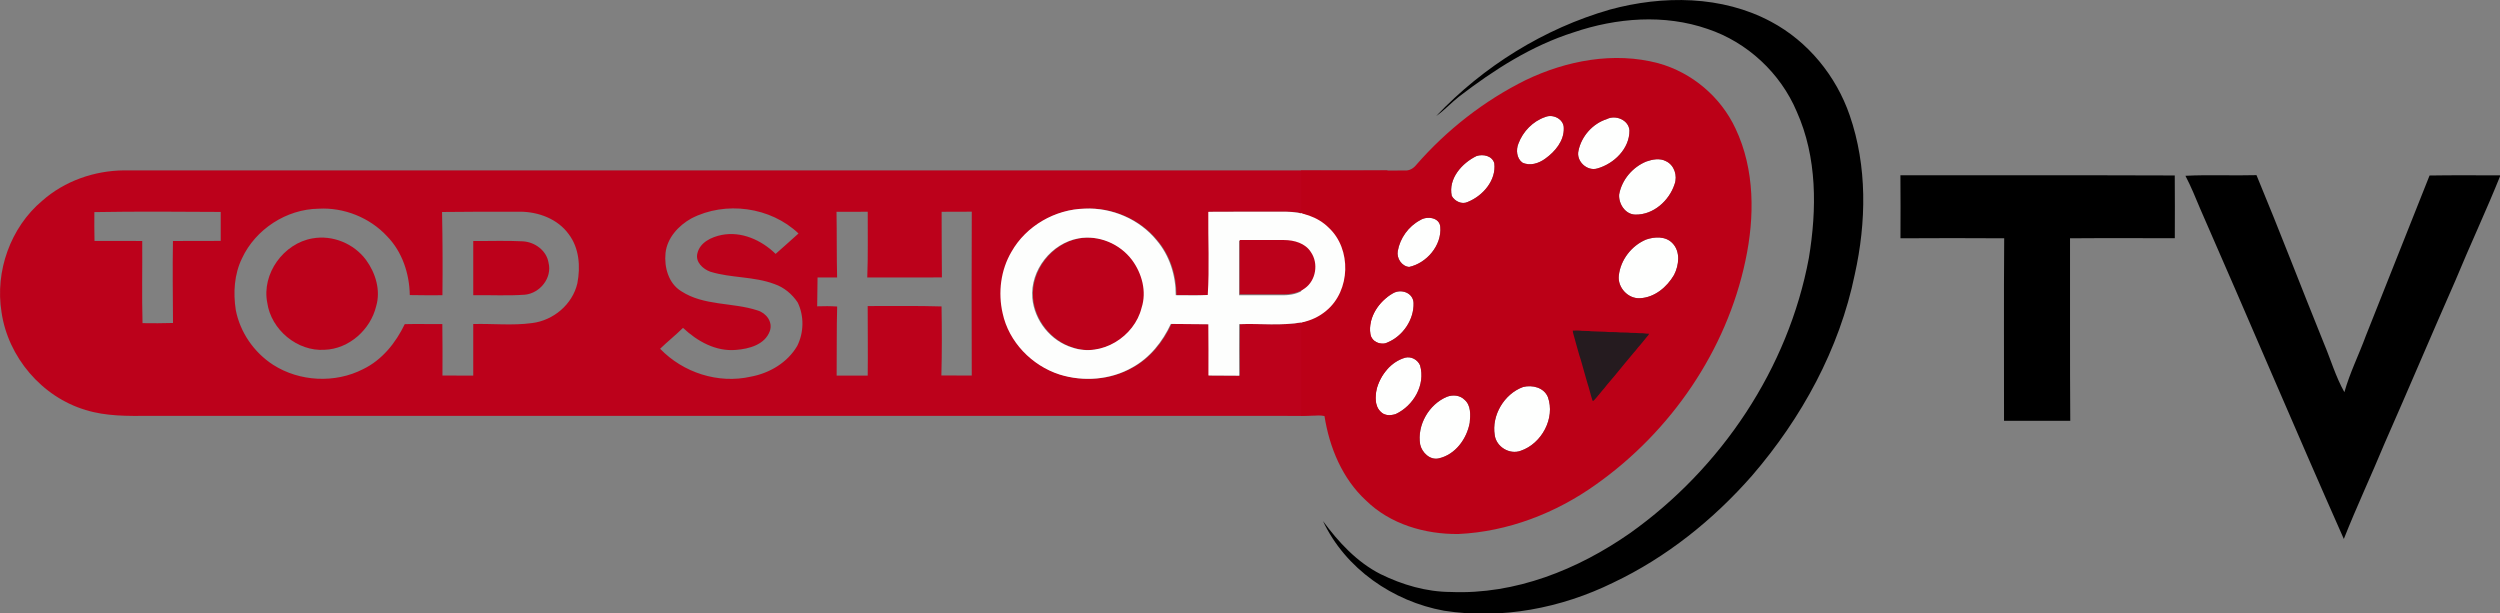 <svg width="359.13mm" height="88.107mm" version="1.1" viewBox="0 0 359.13 88.107" xmlns="http://www.w3.org/2000/svg">
 <rect x="0" y="0" width="359.13" height="88.107" fill="#808080" stroke="none"/>
 <g transform="translate(106.98 -75.249)">
  <g transform="matrix(.353 0 0 .353 -108.88 95.76)" fill="#bc011b">
   <path d="m22.55 23.61c9.13-8.08 21.28-12.3 33.41-12.38 171.35-0.01 342.69-0.01 514.04 0v52.23c-3.98 4.09-6.46 9.54-5.99 15.32 1.74 1.57 3.7 2.87 5.99 3.48v10.91c-2.47 4.07-4.44 8.91-3.21 13.73 0.48 1.7 2.14 2.56 3.21 3.84v5.31c-7.79-0.02-15.58 0.03-23.37-0.04-0.58-1.78-1.15-3.55-1.78-5.31-5.59 0.57-11.21 0.46-16.81 0.44-154.01-0.02-308.01-0.04-462.02 0-8.64 0.05-17.46 0.2-25.8-2.41-17.79-5.29-31.58-21.5-34.22-39.83-2.67-16.59 3.64-34.44 16.55-45.29m81.31 23.43c-3.16 6.48-3.61 13.95-2.53 20.99 1.75 9.09 7.42 17.29 15.18 22.31 10.75 6.9 25.26 7.63 36.62 1.79 7.76-3.74 13.29-10.7 16.97-18.32 5.1-0.15 10.19 0.03 15.29-0.03 0.11 6.98 0.08 13.96 0.05 20.93 4.18 0.03 8.35 0 12.53 0.05-0.04-7-0.01-14 0-21 7.97-0.21 16.01 0.69 23.93-0.39 8.66-1.05 16.46-7.58 18.44-16.17 1.3-6.76 0.79-14.35-3.52-20.01-4.48-6.21-12.31-9.11-19.77-9.14-10.59-0.03-21.18 0-31.77 0.12 0.22 11.29 0.28 22.58 0.15 33.87-4.43 0.01-8.85 0.04-13.28-0.06-0.15-8.75-3.07-17.63-9.27-23.96-7.01-7.57-17.56-11.79-27.85-11.19-13.08 0.18-25.66 8.36-31.17 20.21m182.88-16.26c-5.24 2.91-9.86 7.93-10.52 14.11-0.58 5.72 1.2 12.33 6.37 15.5 9.26 6.05 20.91 4.49 31.06 7.83 3.54 1.04 6.36 4.69 5 8.45-2.02 5.53-8.49 7.22-13.77 7.62-8.2 0.73-15.76-3.53-21.54-8.97-3 2.96-6.3 5.58-9.32 8.5 9.36 9.75 23.71 14.37 36.95 11.35 7.59-1.41 14.85-5.7 18.82-12.45 2.76-5.46 2.89-12.22 0.22-17.73-2.27-3.4-5.57-6.19-9.47-7.5-8.38-3.16-17.59-2.39-26.09-5.02-3.03-1.09-6.18-3.98-5.25-7.51 1.06-4.46 5.71-6.59 9.81-7.44 8.11-1.62 16.29 2.09 22.02 7.7 3.08-2.79 6.26-5.48 9.31-8.31-11.37-10.82-29.7-13.32-43.6-6.13m130.58 13.55c-4.4 7.46-5.53 16.63-3.61 25.02 2.49 11.68 11.86 21.31 23.13 24.94 9.69 3.03 20.69 2.22 29.56-2.83 7.13-3.9 12.36-10.47 15.73-17.75 5.1 0.05 10.19 0.08 15.29 0.13 0.06 6.95 0.08 13.9 0.04 20.85 4.17 0.06 8.34 0.02 12.51 0.07-0.05-6.99-0.02-13.97-0.01-20.95 8.56-0.34 17.21 0.75 25.69-0.78 3.57-0.71 6.99-2.33 9.77-4.69 9.88-8.13 10.38-25.09 1-33.79-4.51-4.52-11.07-6.47-17.35-6.49-10.55-0.01-21.1-0.03-31.66 0.04-0.12 11.26 0.48 22.64-0.22 33.83-4.34 0.28-8.7 0.06-13.04 0.1 0.01-8.07-2.54-16.19-7.82-22.37-6.99-8.59-18.27-13.39-29.29-12.86-12.01 0.28-23.78 7.02-29.72 17.53m-373.53-16.12c-0.01 3.91-0.05 7.81 0.06 11.72 6.47 0.04 12.95 0 19.42 0.03 0.09 11.15-0.19 22.3 0.12 33.44 4.14 0.05 8.27 0.08 12.4-0.07-0.06-11.12-0.21-22.25-0.02-33.37 6.48-0.03 12.96 0.02 19.44-0.04-0.03-3.93-0.03-7.85 0-11.78-17.14-0.11-34.29-0.23-51.42 0.07m302.02-0.11c0.15 8.9 0.03 17.81 0.24 26.71-2.65 0-5.31-0.01-7.96 0-0.03 3.91-0.12 7.82-0.15 11.74 2.71-0.09 5.42-0.11 8.13 0.08-0.26 9.37-0.11 18.74-0.21 28.11 4.21 0 8.43-0.01 12.64 0 0.12-9.43-0.02-18.86-0.01-28.3 10.02 0.06 20.04-0.17 30.06 0.16 0.15 9.36 0.18 18.73-0.07 28.1 4.12 0.04 8.24 0.04 12.36 0.01-0.05-22.22-0.09-44.45 0.01-66.67-4.09 0.01-8.18 0.01-12.27 0.04 0.06 8.9-0.01 17.81 0.12 26.71-10.13 0.06-20.25 0.01-30.38 0.01 0.36-8.91 0.14-17.83 0.19-26.74-4.24 0.06-8.47 0.01-12.7 0.04z"/>
   <path d="m132.59 38.9c8.2-1.45 16.83 2.13 21.76 8.79 3.88 5.31 6.03 12.37 4.1 18.85-2.29 9.51-11.04 17.36-20.96 17.7-11.12 0.75-21.8-8.18-23.35-19.17-2.32-11.81 6.68-24.19 18.45-26.17z"/>
   <path d="m444.61 38.89c8.19-1.44 16.81 2.19 21.76 8.81 4.04 5.46 6.05 12.85 3.88 19.47-2.9 11.78-16.36 20.18-28.14 16.18-8.86-2.67-15.54-11.04-16.33-20.24-0.91-11.25 7.75-22.24 18.83-24.22z"/>
   <path d="m197.97 39.96c6.72 0.08 13.45-0.22 20.17 0.14 4.91 0.27 9.7 3.76 10.48 8.78 1.52 6.1-3.5 12.33-9.58 12.94-7.01 0.52-14.05 0.09-21.07 0.22-0.02-7.36-0.02-14.72 0-22.08z"/>
  </g>
  <g transform="matrix(.353 0 0 .353 79.92 73.167)">
   <path d="m99.44 53.49c3.17-1.31 7.56 0.94 7.47 4.59 0.14 5.15-3.52 9.5-7.49 12.35-2.63 1.95-6.32 3.17-9.42 1.6-2.27-1.75-2.58-5.11-1.57-7.64 1.84-4.98 5.94-9.22 11.01-10.9z" fill="#fefffe"/>
   <path d="m124.38 54.38c3.58-1.87 8.95 0.3 9.26 4.59 0.08 7.42-6.3 13.6-13.11 15.5-4.18 1.22-8.73-3.05-7.62-7.32 1.22-5.83 5.77-10.96 11.47-12.77z" fill="#fefffe"/>
   <path d="m71.39 69.4c2.68-0.9 6.44-0.11 7.25 2.96 0.85 6.95-4.68 13.26-10.82 15.72-2.37 1.16-5.29-0.29-6.49-2.45-1.52-7.03 4.15-13.37 10.06-16.23z" fill="#fefffe"/>
   <path d="m140.46 71.63c2.57-0.89 5.56-1.49 8.08-0.12 3.38 1.6 4.72 5.94 3.46 9.34-2.2 6.75-8.65 12.54-15.99 12.38-4.11-0.08-6.84-4.43-6.57-8.21 1.07-5.96 5.46-11.1 11.02-13.39z" fill="#fefffe"/>
   <path d="m0 92.58c4.54 1.9 9.39 3.87 12.4 7.99 4.97 5.89 5.3 14.29 3.72 21.5-1.94 7.72-8.84 12.87-16.12 15.16v-12.96c2.35-2.58 4.87-5.52 4.62-9.26 0.48-3.89-2.35-6.87-4.62-9.63z" fill="#fefffe"/>
   <path d="m48.47 95.49c2.75-1.79 7.91-1.15 8.19 2.75 0.65 7.48-5.49 14.71-12.67 16.29-3.03-0.25-5.16-3.53-4.64-6.45 0.91-5.27 4.38-10.09 9.12-12.59z" fill="#fefffe"/>
   <path d="m140.38 103.39c3.49-1.22 8.01-1.44 10.76 1.47 3.33 3.42 2.67 8.97 0.65 12.91-2.87 4.94-7.89 9.17-13.79 9.48-4.89 0.36-9.24-4.35-8.7-9.16 0.67-6.41 5.18-12.22 11.08-14.7z" fill="#fefffe"/>
   <path d="m37.34 125.29c3.32-2 8.25-0.3 8.44 3.87 0.22 6.83-4.35 13.52-10.62 16.1-2.78 1.36-6.48-0.3-6.96-3.45-1-6.73 3.45-13.3 9.14-16.52z" fill="#fefffe"/>
   <path d="m42.41 151.45c2.44-0.61 5.05 0.86 6.02 3.13 2.28 7.96-2.69 16.44-9.92 19.82-2 0.63-4.5 0.77-6.06-0.88-2.56-2.39-2.33-6.25-1.67-9.39 1.54-5.69 5.82-11.04 11.63-12.68z" fill="#fefffe"/>
   <path d="m90.36 163.38c3.77-0.95 8.47 0.22 10.08 4.09 3.09 8.61-2.54 19-11.06 21.87-4.5 1.68-9.94-1.59-10.56-6.36-1.35-8.07 3.87-16.83 11.54-19.6z" fill="#fefffe"/>
   <path d="m59.36 167.37c2.38-0.92 5.26-0.68 7.13 1.18 2.72 2.29 2.45 6.2 2.15 9.39-1.2 6.56-5.87 13.01-12.65 14.5-3.55 0.79-6.8-2.39-7.52-5.66-1.34-7.88 3.58-16.37 10.89-19.41z" fill="#fefffe"/>
   <path d="m125.71 9.79c21.5-5.85 45.59-5.78 65.59 4.96 15.01 8.01 26.44 22.04 31.96 38.06 7.19 20.77 6.8 43.47 2.08 64.73-6.24 30.45-21.65 58.52-41.84 81.95-15.77 17.96-34.83 33.25-56.49 43.52-21.15 10.39-45.39 15.06-68.81 11.42-20.79-3.76-40.21-17.14-49.27-36.49 6.31 8.6 13.82 16.72 23.45 21.61 8.86 4.35 18.65 7.22 28.57 7.25 26.2 1.11 51.7-9.12 72.9-23.93 37.14-26.37 64.42-67.03 72.8-111.99 3.27-19.79 3.42-40.96-4.94-59.58-6.61-15.67-20.13-28.24-36.26-33.62-17.6-6.11-37.09-4.55-54.52 1.38-17.14 5.42-32.47 15.27-46.63 26.14-3.21 2.51-5.95 5.57-9.29 7.91 19.21-20.25 43.83-35.59 70.7-43.32z"/>
   <path d="m91.45 38.47c16.58-7.95 35.89-11.63 53.93-6.84 13.71 3.77 25.46 13.73 31.44 26.62 7.89 16.67 7.81 36 4.01 53.73-7.72 36.62-30.34 69.52-60.79 91.06-16.34 11.68-35.87 19.23-56.02 20.17-13.57 0.14-27.74-3.97-37.6-13.65-9.66-8.9-14.87-21.57-16.89-34.34-3.15-0.68-6.36-0.36-9.53-0.07v-37.92c7.28-2.29 14.18-7.44 16.12-15.16 1.58-7.21 1.25-15.61-3.72-21.5-3.01-4.12-7.86-6.09-12.4-7.99v-17.3c14.02 0.09 28.04 0.11 42.06-0.01 1.99 0.19 3.68-0.83 4.87-2.34 12.42-14.22 27.58-26.08 44.52-34.46m7.99 15.02c-5.07 1.68-9.17 5.92-11.01 10.9-1.01 2.53-0.7 5.89 1.57 7.64 3.1 1.57 6.79 0.35 9.42-1.6 3.97-2.85 7.63-7.2 7.49-12.35 0.09-3.65-4.3-5.9-7.47-4.59m24.94 0.89c-5.7 1.81-10.25 6.94-11.47 12.77-1.11 4.27 3.44 8.54 7.62 7.32 6.81-1.9 13.19-8.08 13.11-15.5-0.31-4.29-5.68-6.46-9.26-4.59m-52.99 15.02c-5.91 2.86-11.58 9.2-10.06 16.23 1.2 2.16 4.12 3.61 6.49 2.45 6.14-2.46 11.67-8.77 10.82-15.72-0.81-3.07-4.57-3.86-7.25-2.96m69.07 2.23c-5.56 2.29-9.95 7.43-11.02 13.39-0.27 3.78 2.46 8.13 6.57 8.21 7.34 0.16 13.79-5.63 15.99-12.38 1.26-3.4-0.08-7.74-3.46-9.34-2.52-1.37-5.51-0.77-8.08 0.12m-91.99 23.86c-4.74 2.5-8.21 7.32-9.12 12.59-0.52 2.92 1.61 6.2 4.64 6.45 7.18-1.58 13.32-8.81 12.67-16.29-0.28-3.9-5.44-4.54-8.19-2.75m91.91 7.9c-5.9 2.48-10.41 8.29-11.08 14.7-0.54 4.81 3.81 9.52 8.7 9.16 5.9-0.31 10.92-4.54 13.79-9.48 2.02-3.94 2.68-9.49-0.65-12.91-2.75-2.91-7.27-2.69-10.76-1.47m-103.04 21.9c-5.69 3.22-10.14 9.79-9.14 16.52 0.48 3.15 4.18 4.81 6.96 3.45 6.27-2.58 10.84-9.27 10.62-16.1-0.19-4.17-5.12-5.87-8.44-3.87m5.07 26.16c-5.81 1.64-10.09 6.99-11.63 12.68-0.66 3.14-0.89 7 1.67 9.39 1.56 1.65 4.06 1.51 6.06 0.88 7.23-3.38 12.2-11.86 9.92-19.82-0.97-2.27-3.58-3.74-6.02-3.13m47.95 11.93c-7.67 2.77-12.89 11.53-11.54 19.6 0.62 4.77 6.06 8.04 10.56 6.36 8.52-2.87 14.15-13.26 11.06-21.87-1.61-3.87-6.31-5.04-10.08-4.09m-31 3.99c-7.31 3.04-12.23 11.53-10.89 19.41 0.72 3.27 3.97 6.45 7.52 5.66 6.78-1.49 11.45-7.94 12.65-14.5 0.3-3.19 0.57-7.1-2.15-9.39-1.87-1.86-4.75-2.1-7.13-1.18z" fill="#bb0017"/>
   <path d="m-117.84 108.34c5.94-10.51 17.71-17.25 29.72-17.53 11.02-0.53 22.3 4.27 29.29 12.86 5.28 6.18 7.83 14.3 7.82 22.37 4.34-0.04 8.7 0.18 13.04-0.1 0.7-11.19 0.1-22.57 0.22-33.83 10.56-0.07 21.11-0.05 31.66-0.04 6.28 0.02 12.84 1.97 17.35 6.49 9.38 8.7 8.88 25.66-1 33.79-2.78 2.36-6.2 3.98-9.77 4.69-8.48 1.53-17.13 0.44-25.69 0.78-0.01 6.98-0.04 13.96 0.01 20.95-4.17-0.05-8.34-0.01-12.51-0.07 0.04-6.95 0.02-13.9-0.04-20.85-5.1-0.05-10.19-0.08-15.29-0.13-3.37 7.28-8.6 13.85-15.73 17.75-8.87 5.05-19.87 5.86-29.56 2.83-11.27-3.63-20.64-13.26-23.13-24.94-1.92-8.39-0.79-17.56 3.61-25.02m27.29-5.44c-11.08 1.98-19.74 12.97-18.83 24.22 0.79 9.2 7.47 17.57 16.33 20.24 11.78 4 25.24-4.4 28.14-16.18 2.17-6.62 0.16-14.01-3.88-19.47-4.95-6.62-13.57-10.25-21.76-8.81m65.35 1.07c-0.03 7.36-0.02 14.72 0 22.08 6.01-0.01 12.02 0.04 18.04 0.01 2.99-0.01 6.12-0.62 8.56-2.47 4.49-3.23 5.56-10.08 2.45-14.63-2.27-3.71-6.87-4.97-10.97-4.99-6.03-0.05-12.05 0-18.08 0z" fill="#fdfefd"/>
  </g>
  <path d="m71.1 109.73c2.127 0 4.251-0.018 6.378 0 1.446 7e-3 3.069 0.452 3.87 1.76 1.097 1.605 0.72 4.022-0.864 5.161-0.861 0.653-1.965 0.868-3.02 0.871-2.124 0.011-4.244-7e-3 -6.364-4e-3 -0.007-2.596-0.011-5.193 0-7.789z" fill="#bc011b" stroke-width=".353"/>
  <g transform="matrix(.353 0 0 .353 162.81 94.351)">
   <path d="m9.09 17.22c37.21 0.06 74.43-0.08 111.64 0.07 0.07 8.51 0.05 17.02 0.02 25.53-14.21 0.02-28.43-0.08-42.64 0.04 0.05 24.76-0.08 49.52 0.1 74.28-8.99 0-17.98 0.02-26.96 0 0.03-24.76-0.12-49.52 0.07-74.28-14.07-0.1-28.14-0.08-42.21 0 0.04-8.55 0.05-17.1-0.02-25.64z"/>
   <path d="m125.07 17.42c9.63-0.49 19.28 0.01 28.92-0.26 9.44 22.69 18.2 45.66 27.43 68.44 2.79 6.61 4.8 13.62 8.34 19.88 2.22-7.89 5.91-15.25 8.73-22.93 8.59-21.77 17.34-43.48 25.93-65.24 9.61-0.16 19.23-0.07 28.84-0.06-5.77 14.36-12.38 28.4-18.29 42.72-9.72 22.04-19.1 44.24-28.82 66.28-5.41 13.04-11.42 25.84-16.62 38.97-19.8-44.64-38.82-89.65-58.45-134.38-1.89-4.52-3.74-9.07-6.01-13.42z"/>
  </g>
  <g transform="matrix(.353 0 0 .352 217.8 162.85)" stroke-width="1">
   <path d="m-280.01-113.94c1.2-0.025 2.414-0.1 3.606 0.084 1.274 0.115 2.563-0.019 3.83 0.172 1.897 0.038 3.781 0.207 5.68 0.208 1.993 0.259 4.019 7e-3 6.01 0.274 1.452 0.087 2.913-0.024 4.359 0.167 1.331 0.045 2.664 0.03 3.993 0.154 1.204-0.076 2.376 0.259 3.578 0.212-0.154 0.398-0.404 0.74-0.72 1.036-1.012 1.27-2.06 2.509-3.077 3.774-0.898 0.901-1.544 1.992-2.442 2.891-2.326 2.818-4.688 5.608-6.979 8.453-1.29 1.677-2.776 3.206-4.082 4.872-0.513 0.719-1.093 1.392-1.683 2.056-1.209 1.414-2.312 2.913-3.608 4.259-0.137 0.009-0.272 0.021-0.409 0.03-0.81-2.399-1.311-4.878-2.127-7.276-0.721-2.651-1.543-5.274-2.24-7.93-0.337-1.131-0.636-2.274-1.035-3.387-0.78-2.633-1.461-5.292-2.215-7.933-0.14-0.706-0.471-1.383-0.439-2.116z" fill="#251b1f" stroke-width="1"/>
  </g>
 </g>
</svg>
